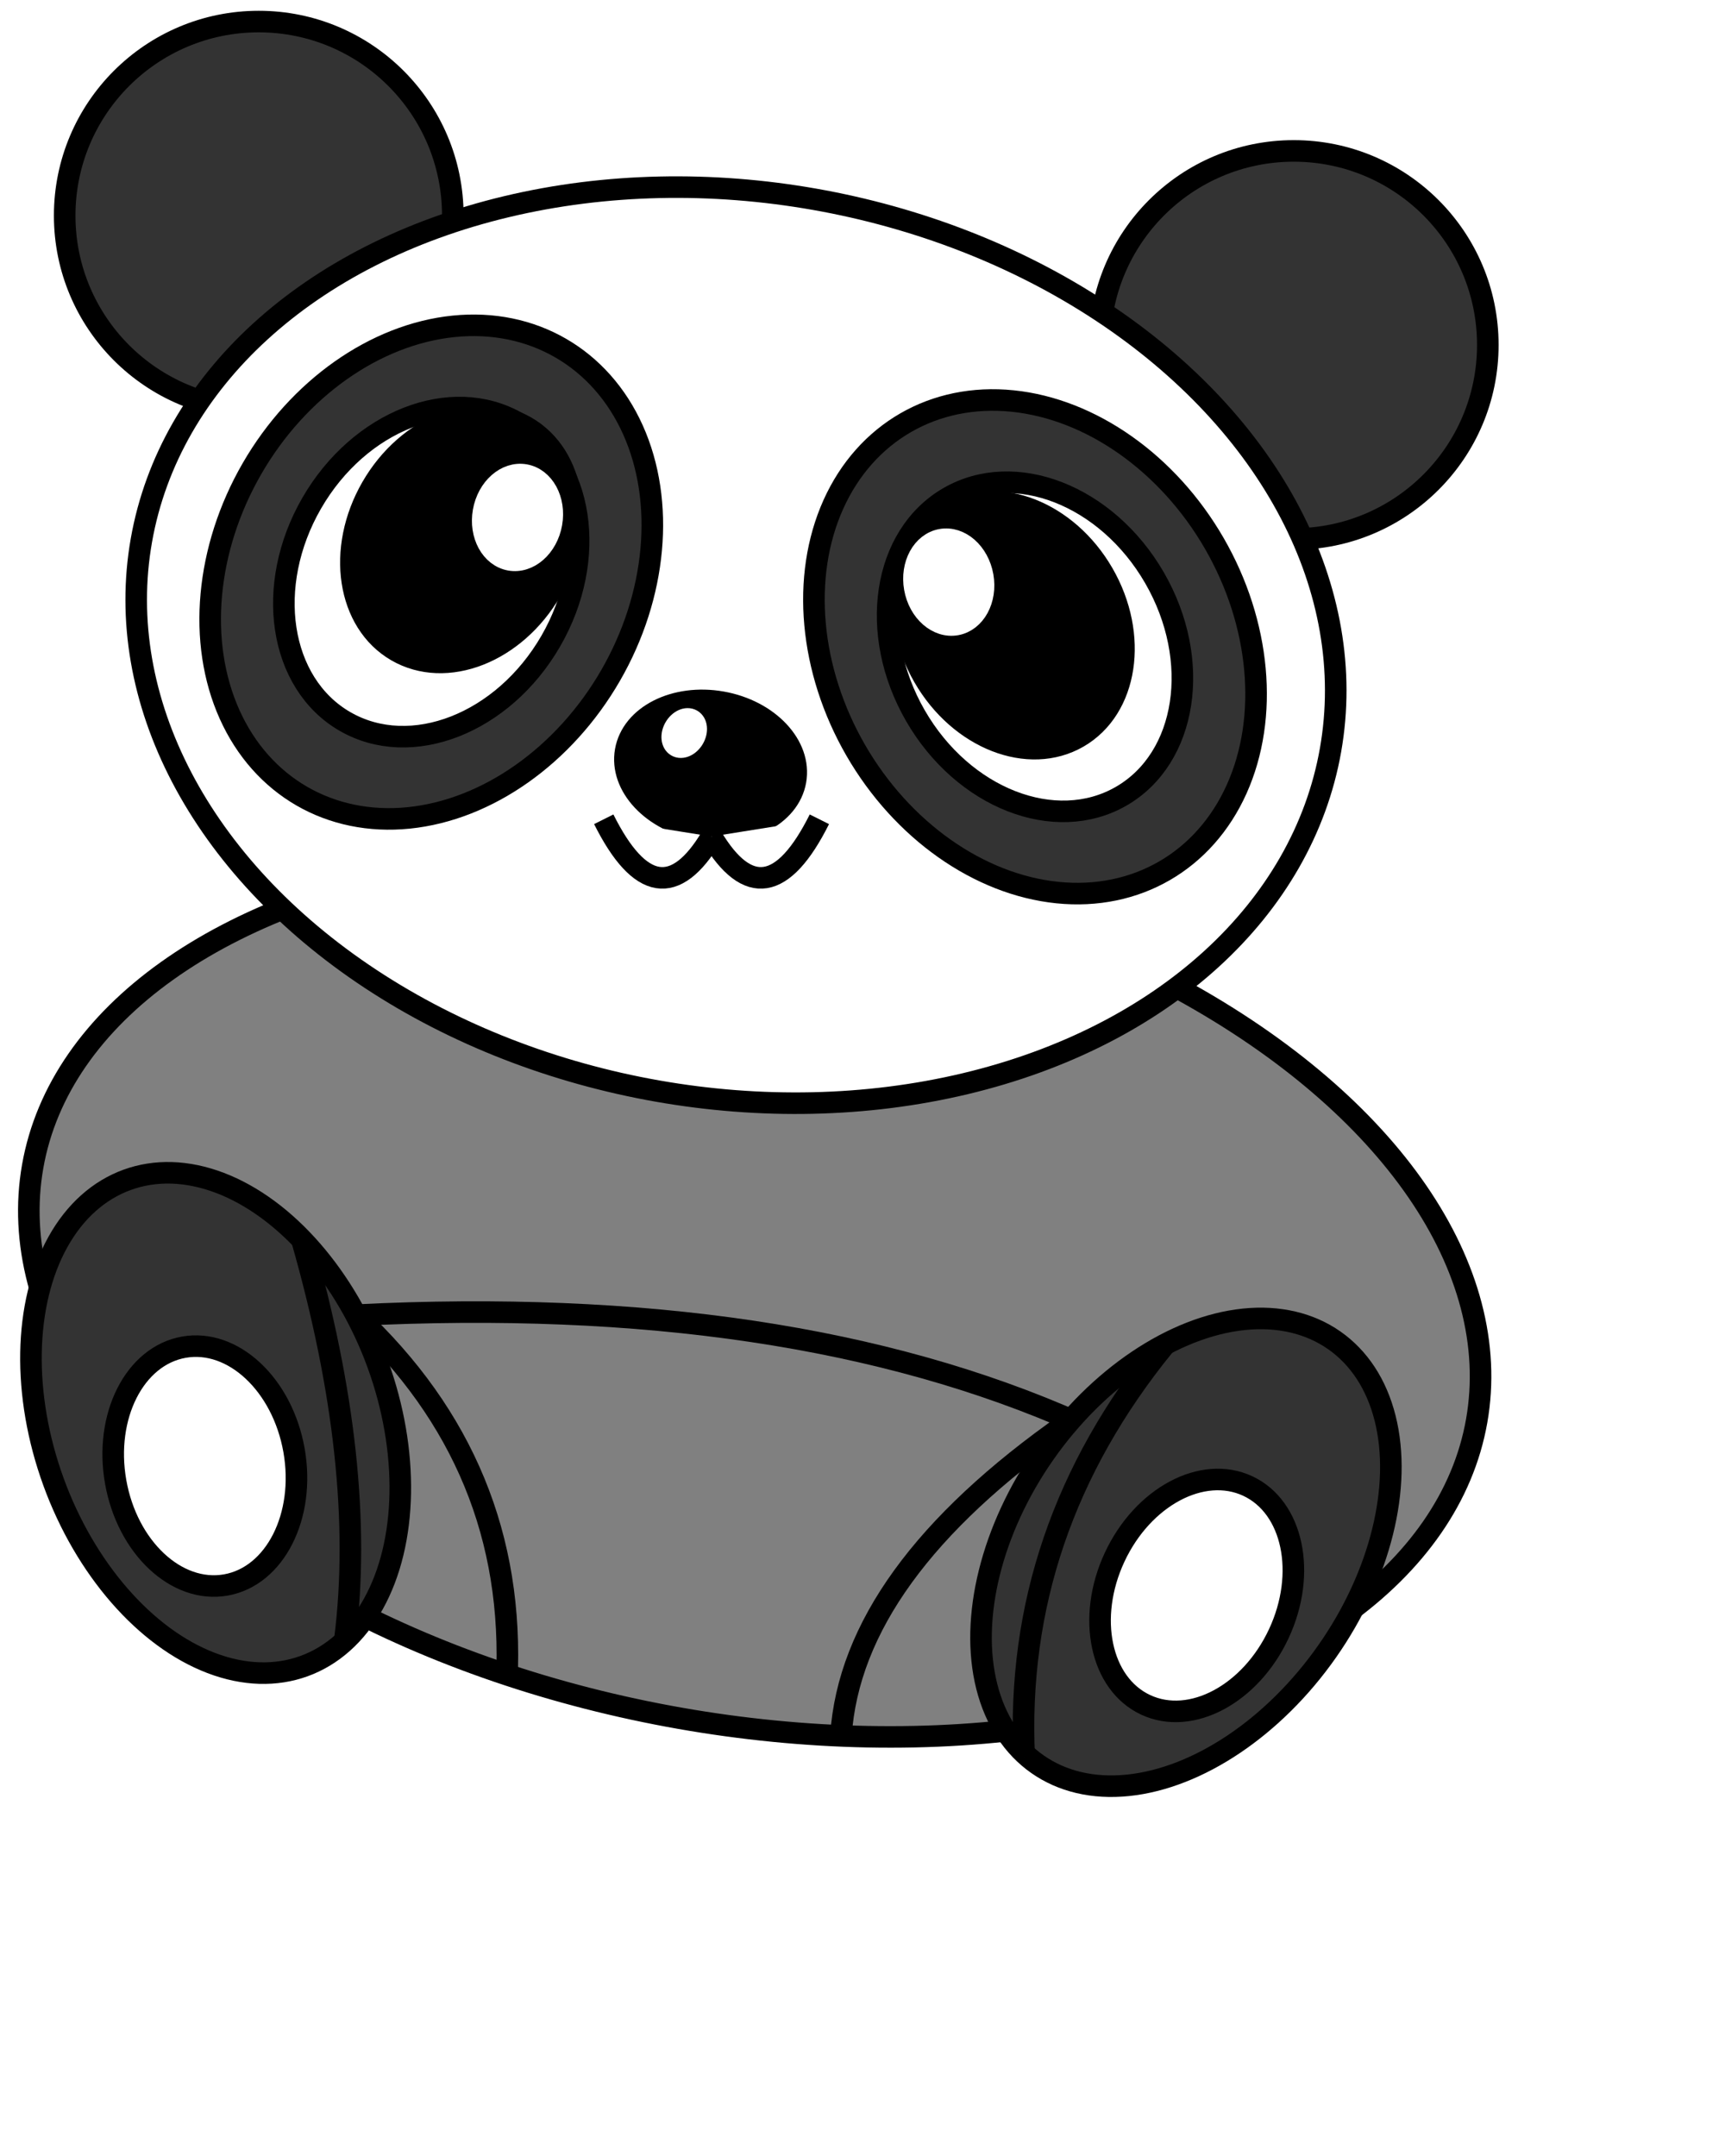 <?xml version="1.0" encoding="UTF-8" standalone="no"?>
<svg
   width="800"
   height="1000"
   version="1.1"
   id="svg21"
   sodipodi:docname="panda.svg"
   inkscape:version="1.3.2 (091e20ef0f, 2023-11-25)"
   xmlns:inkscape="http://www.inkscape.org/namespaces/inkscape"
   xmlns:sodipodi="http://sodipodi.sourceforge.net/DTD/sodipodi-0.dtd"
   xmlns="http://www.w3.org/2000/svg"
   xmlns:svg="http://www.w3.org/2000/svg">
  <defs
     id="defs21" />
  <sodipodi:namedview
     id="namedview21"
     pagecolor="#ffffff"
     bordercolor="#000000"
     borderopacity="0.25"
     inkscape:showpageshadow="2"
     inkscape:pageopacity="0.0"
     inkscape:pagecheckerboard="0"
     inkscape:deskcolor="#d1d1d1"
     inkscape:zoom="1.1384419"
     inkscape:cx="393.9595"
     inkscape:cy="492.33957"
     inkscape:window-width="1832"
     inkscape:window-height="1011"
     inkscape:window-x="88"
     inkscape:window-y="32"
     inkscape:window-maximized="1"
     inkscape:current-layer="svg21" />
  <circle
     cx="120"
     cy="100"
     r="90"
     stroke="black"
     stroke-width="10"
     fill="#333333"
     id="circle1" />
  <circle
     cx="600"
     cy="160"
     r="90"
     stroke="black"
     stroke-width="10"
     fill="#333333"
     id="circle2" />
  <!--body-->
  <ellipse
     cx="350"
     cy="600"
     rx="340"
     ry="200"
     stroke="black"
     stroke-width="10"
     fill="#333333"
     transform="rotate(10,350,600)"
     id="ellipse2"
     style="fill:#808080" />
  <!--the head-->
  <ellipse
     cx="350"
     cy="300"
     rx="280"
     ry="210"
     stroke="black"
     stroke-width="10"
     fill="white"
     transform="rotate(10,350,250)"
     id="ellipse3" />
  <!--Left Eye-->
  <ellipse
     cx="180"
     cy="260"
     rx="96"
     ry="120"
     stroke="black"
     stroke-width="10"
     fill="#333333"
     transform="rotate(30,180,300)"
     id="ellipse4" />
  <ellipse
     cx="180"
     cy="260"
     rx="64"
     ry="80"
     stroke="black"
     stroke-width="10"
     fill="white"
     transform="rotate(30,180,300)"
     id="ellipse5" />
  <ellipse
     cx="214"
     cy="250"
     rx="48"
     ry="60"
     stroke="black"
     stroke-width="10"
     fill="black"
     transform="rotate(30,214,250)"
     id="ellipse6" />
  <ellipse
     cx="240"
     cy="240"
     rx="16"
     ry="20"
     stroke="white"
     stroke-width="10"
     fill="white"
     transform="rotate(10,240,240)"
     id="ellipse7" />
  <!--Right Eye-->
  <ellipse
     cx="480"
     cy="300"
     rx="96"
     ry="120"
     stroke="black"
     stroke-width="10"
     fill="#333333"
     transform="rotate(-30,480,300)"
     id="ellipse8" />
  <ellipse
     cx="480"
     cy="300"
     rx="64"
     ry="80"
     stroke="black"
     stroke-width="10"
     fill="white"
     transform="rotate(-30,480,300)"
     id="ellipse9" />
  <ellipse
     cx="470"
     cy="290"
     rx="48"
     ry="60"
     stroke="black"
     stroke-width="10"
     fill="black"
     transform="rotate(-30,470,290)"
     id="ellipse10" />
  <ellipse
     cx="440"
     cy="270"
     rx="16"
     ry="20"
     stroke="white"
     stroke-width="10"
     fill="white"
     transform="rotate(-10,440,270)"
     id="ellipse11" />
  <!--Nose-->
  <ellipse
     cx="330"
     cy="350"
     rx="40"
     ry="30"
     stroke="black"
     stroke-width="10"
     fill="black"
     transform="rotate(10,300,350)"
     id="ellipse12" />
  <ellipse
     cx="320"
     cy="330"
     rx="5"
     ry="7"
     stroke="white"
     stroke-width="10"
     fill="white"
     transform="rotate(30,300,330)"
     id="ellipse13" />
  <!--mouth-->
  <!--curves using parabolas (quadratic curves)-->
  <path
     d="M330,388 Q305,430 280,380"
     stroke="black"
     stroke-width="10"
     fill="transparent"
     id="path13"
     style="fill:#ffffff;fill-opacity:1" />
  <path
     d="M330,388 Q355,430 380,380"
     stroke="black"
     stroke-width="10"
     fill="transparent"
     id="path14"
     style="fill:#ffffff;fill-opacity:1" />
  <!--feets-->
  <!--left-->
  <ellipse
     cx=" 100 "
     cy="660 "
     rx="80 "
     ry="120 "
     stroke="black "
     stroke-width="10 "
     fill="#333333 "
     transform="rotate(-20,100,660) "
     id="ellipse14"
     style="stroke-width:10;stroke-dasharray:none" />
  <ellipse
     cx="95 "
     cy="680 "
     rx="42 "
     ry="56 "
     stroke="black "
     stroke-width="10 "
     fill="white "
     transform="rotate(-10,95,680) "
     id="ellipse15" />
  <!--right-->
  <ellipse
     cx="550 "
     cy="720 "
     rx="80 "
     ry="120 "
     stroke="black "
     stroke-width="10 "
     fill="#333333 "
     transform="rotate(35,550,720) "
     id="ellipse16"
     style="stroke-width:10;stroke-dasharray:none" />
  <ellipse
     cx="555 "
     cy="740 "
     rx="42 "
     ry="56 "
     stroke="black "
     stroke-width="10 "
     fill="white "
     transform="rotate(25,555,740) "
     id="ellipse17" />
  <!--parabolas-->
  <!--left foot-->
  <path
     d="M140,575 Q170,680 160,760"
     stroke="black"
     stroke-width="10"
     fill="transparent"
     id="path17"
     style="fill:#333333;fill-opacity:1" />
  <!--right foot-->
  <path
     d="M540,624 Q470,710 475,815"
     stroke="black"
     stroke-width="10"
     fill="transparent"
     id="path18"
     style="fill:#333333;fill-opacity:1" />
  <!--body curves-->
  <!--left-->
  <path
     d="M165,610 Q240,680 235,780"
     stroke="black"
     stroke-width="10"
     fill="transparent"
     id="path19"
     style="stroke:#000000;stroke-opacity:1;fill:none;fill-opacity:1" />
  <!--right-->
  <path
     d="M495,660 Q395,730 390,805"
     stroke="black"
     stroke-width="10"
     fill="transparent"
     id="path20"
     style="fill:none;fill-opacity:1" />
  <!--central up-->
  <path
     d="M165,610 Q365,600 500,660"
     stroke="black"
     stroke-width="10"
     fill="transparent"
     id="path21"
     style="stroke:#000000;stroke-opacity:1;fill:none;fill-opacity:1" />
</svg>

